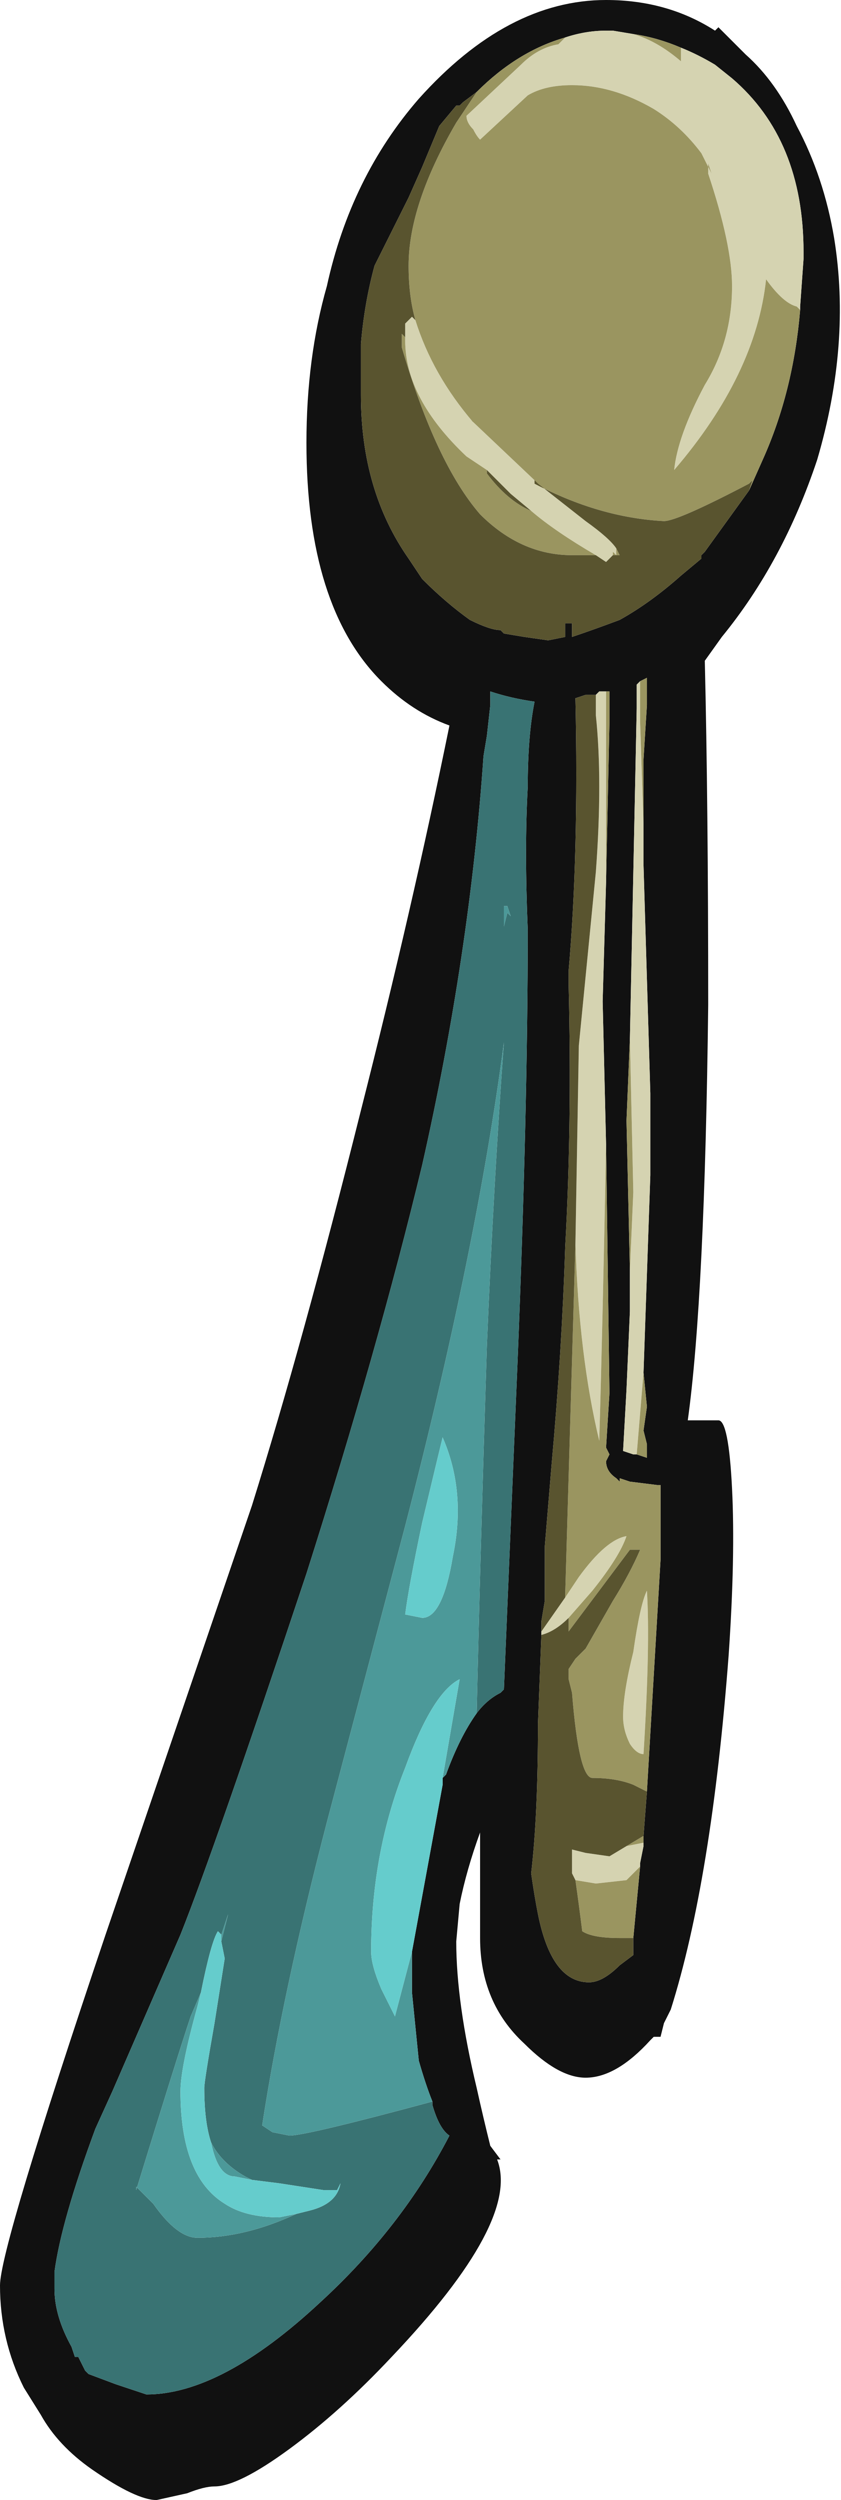 <?xml version="1.0" encoding="UTF-8" standalone="no"?>
<svg xmlns:ffdec="https://www.free-decompiler.com/flash" xmlns:xlink="http://www.w3.org/1999/xlink" ffdec:objectType="frame" height="256.9px" width="86.45px" xmlns="http://www.w3.org/2000/svg">
  <g transform="matrix(1.0, 0.0, 0.0, 1.0, 5.25, 1.4)">
    <use ffdec:characterId="1" height="36.7" transform="matrix(7.0, 0.0, 0.0, 7.0, -5.25, -1.4)" width="12.35" xlink:href="#shape0"/>
  </g>
  <defs>
    <g id="shape0" transform="matrix(1.0, 0.0, 0.0, 1.0, 0.75, 0.2)">
      <path d="M10.2 0.6 Q10.65 1.0 10.95 1.65 11.35 2.4 11.5 3.3 11.75 4.85 11.25 6.55 10.75 8.05 9.85 9.15 L9.6 9.5 Q9.65 11.6 9.65 14.55 9.6 18.85 9.35 20.65 L9.8 20.65 Q9.95 20.65 10.0 21.65 10.05 22.65 9.95 24.1 9.7 27.4 9.1 29.3 L9.0 29.5 8.95 29.7 8.85 29.7 8.8 29.75 Q8.3 30.3 7.85 30.3 7.45 30.3 6.95 29.8 6.3 29.2 6.3 28.25 6.3 27.2 6.3 26.7 6.1 27.25 6.0 27.75 L5.95 28.3 Q5.95 29.2 6.25 30.45 6.35 30.9 6.45 31.3 L6.6 31.5 6.55 31.5 Q6.9 32.4 5.0 34.4 4.25 35.2 3.5 35.75 2.75 36.3 2.4 36.3 2.25 36.3 2.0 36.4 L1.55 36.5 Q1.25 36.5 0.6 36.05 0.1 35.7 -0.15 35.25 L-0.4 34.85 Q-0.75 34.15 -0.75 33.35 -0.75 32.8 0.8 28.2 L2.95 21.9 Q3.7 19.5 4.55 16.1 5.3 13.15 5.85 10.45 5.3 10.25 4.85 9.8 3.75 8.7 3.75 6.3 3.75 5.05 4.05 4.0 4.4 2.4 5.4 1.25 6.7 -0.2 8.15 -0.2 9.05 -0.2 9.75 0.25 L9.8 0.2 10.2 0.6 M11.0 4.35 L11.0 4.3 11.05 3.6 11.05 3.5 Q11.05 1.85 10.0 0.95 L9.75 0.75 Q9.5 0.6 9.25 0.5 8.9 0.35 8.55 0.3 L8.25 0.25 8.15 0.25 Q7.85 0.25 7.55 0.35 6.85 0.55 6.25 1.15 L6.05 1.3 6.0 1.35 5.95 1.35 5.7 1.65 5.45 2.25 5.25 2.7 4.75 3.7 Q4.6 4.25 4.55 4.85 L4.55 5.6 Q4.55 7.0 5.25 8.0 L5.45 8.3 Q5.8 8.65 6.15 8.9 6.45 9.05 6.6 9.05 L6.65 9.1 6.95 9.15 7.3 9.2 7.55 9.15 7.55 8.95 7.65 8.95 7.65 9.15 Q7.95 9.05 8.35 8.9 8.8 8.65 9.25 8.25 L9.55 8.0 9.55 7.95 9.6 7.9 10.25 7.0 10.45 6.55 Q10.9 5.55 11.0 4.35 M8.7 11.9 L8.7 10.95 8.75 10.15 8.75 10.1 Q8.75 9.9 8.75 9.75 L8.65 9.8 8.6 9.85 8.6 10.2 8.5 15.05 8.45 16.25 8.5 18.45 8.5 19.05 8.45 20.2 8.4 21.1 8.55 21.15 8.6 21.15 8.75 21.2 8.75 21.0 8.7 20.8 8.75 20.45 8.7 19.95 8.8 17.05 8.8 15.85 8.7 12.5 8.7 11.9 M6.25 24.95 Q6.4 24.75 6.6 24.65 L6.65 24.6 6.85 19.8 Q7.0 16.1 7.0 13.45 6.95 12.25 7.0 11.35 7.0 10.6 7.1 10.1 6.75 10.05 6.45 9.95 L6.45 10.15 6.4 10.6 6.35 10.9 Q6.15 13.8 5.45 16.9 4.8 19.6 3.75 22.9 2.4 26.95 1.9 28.2 L0.9 30.5 0.65 31.05 Q0.15 32.4 0.05 33.15 L0.05 33.4 Q0.05 33.8 0.3 34.25 L0.35 34.4 0.4 34.4 0.45 34.5 0.5 34.6 0.55 34.65 0.95 34.8 1.4 34.95 Q2.5 34.95 3.95 33.6 5.15 32.5 5.85 31.15 5.7 31.05 5.6 30.7 L5.6 30.65 Q5.5 30.4 5.4 30.05 L5.3 29.05 5.3 28.45 5.75 26.0 5.75 25.9 5.8 25.85 Q6.0 25.3 6.25 24.95 M8.0 10.0 L7.85 10.0 7.7 10.05 Q7.75 12.35 7.6 14.05 L7.6 14.25 Q7.65 16.3 7.55 18.1 7.5 19.65 7.35 21.3 L7.25 22.5 7.25 23.3 7.2 23.6 7.2 23.75 7.2 23.8 7.15 25.1 Q7.15 26.45 7.05 27.3 7.1 27.65 7.15 27.9 7.35 28.9 7.9 28.9 8.1 28.9 8.35 28.65 L8.55 28.5 8.55 28.25 8.65 27.2 8.65 27.15 8.7 26.9 8.7 26.85 8.7 26.75 8.75 26.1 8.95 22.7 8.95 21.6 8.9 21.6 8.5 21.55 8.35 21.5 8.35 21.55 8.3 21.5 Q8.15 21.4 8.15 21.25 L8.2 21.15 8.15 21.05 8.2 20.25 8.15 16.6 8.1 14.5 8.15 12.75 8.2 10.4 8.2 9.95 8.05 9.95 8.0 10.0 M9.0 20.7 L9.0 20.7" fill="#111111" fill-rule="evenodd" stroke="none"/>
      <path d="M9.25 0.5 Q9.5 0.6 9.75 0.75 L10.0 0.95 Q11.05 1.85 11.05 3.5 L11.05 3.6 11.0 4.3 11.0 4.35 10.95 4.3 Q10.75 4.25 10.5 3.9 10.35 5.3 9.15 6.7 9.2 6.2 9.6 5.45 10.0 4.8 10.0 4.0 10.0 3.4 9.65 2.35 L9.65 2.2 9.7 2.35 9.55 2.05 Q9.25 1.65 8.85 1.4 8.25 1.05 7.65 1.05 7.25 1.05 7.0 1.2 L6.3 1.85 Q6.25 1.8 6.2 1.7 6.1 1.6 6.1 1.5 L6.9 0.75 Q7.15 0.5 7.45 0.45 L7.55 0.35 Q7.85 0.25 8.15 0.25 L8.25 0.25 8.55 0.3 Q8.9 0.4 9.25 0.7 L9.25 0.5 M5.35 4.5 Q5.6 5.3 6.2 6.0 L6.15 5.95 7.1 6.85 7.15 6.9 7.85 7.45 Q8.2 7.7 8.3 7.85 L8.3 7.95 8.25 7.9 8.25 7.95 8.15 8.05 8.0 7.95 Q7.4 7.6 7.05 7.3 L6.75 7.05 6.4 6.7 6.1 6.5 Q5.2 5.65 5.2 4.8 L5.2 4.75 Q5.2 4.6 5.2 4.55 L5.3 4.45 5.35 4.5 M8.7 11.9 L8.7 12.5 8.8 15.85 8.8 17.05 8.7 19.95 8.6 21.15 8.55 21.15 8.4 21.1 8.45 20.2 8.5 19.05 8.5 18.45 8.55 17.3 8.5 15.05 8.6 10.2 8.6 9.85 8.65 9.8 8.65 10.4 8.7 11.9 M8.0 10.0 L8.05 9.95 8.15 9.95 8.15 12.75 8.1 14.5 8.15 16.6 Q8.1 19.25 8.05 20.95 7.75 19.7 7.7 18.05 L7.75 15.15 8.0 12.6 Q8.1 11.25 8.0 10.3 L8.0 10.0 M8.7 26.85 L8.7 26.9 8.65 27.15 8.65 27.2 8.45 27.4 8.0 27.45 7.7 27.4 7.65 27.3 7.65 26.95 7.85 27.0 8.2 27.05 8.45 26.9 8.7 26.85 M7.2 23.8 L7.2 23.75 7.55 23.25 7.75 22.95 Q8.15 22.4 8.45 22.35 8.35 22.65 7.95 23.15 L7.6 23.55 Q7.4 23.75 7.2 23.8 M8.5 25.4 Q8.4 25.2 8.4 25.0 8.4 24.65 8.55 24.05 8.65 23.35 8.75 23.15 8.8 23.95 8.7 25.55 8.6 25.55 8.5 25.4" fill="#d5d3b1" fill-rule="evenodd" stroke="none"/>
      <path d="M11.0 4.35 Q10.9 5.55 10.45 6.55 L10.25 7.0 10.3 6.85 10.25 6.9 Q9.2 7.45 9.0 7.45 8.05 7.4 7.1 6.9 L7.1 6.85 6.15 5.95 6.2 6.0 Q5.6 5.3 5.35 4.5 5.25 4.15 5.25 3.7 5.25 2.8 5.95 1.6 L6.25 1.15 Q6.85 0.55 7.55 0.35 L7.45 0.45 Q7.15 0.5 6.9 0.75 L6.1 1.5 Q6.1 1.6 6.2 1.7 6.25 1.8 6.3 1.85 L7.0 1.2 Q7.25 1.05 7.65 1.05 8.25 1.05 8.85 1.4 9.25 1.65 9.55 2.05 L9.7 2.35 9.65 2.2 9.65 2.35 Q10.0 3.4 10.0 4.0 10.0 4.8 9.6 5.45 9.2 6.2 9.15 6.7 10.35 5.3 10.5 3.9 10.75 4.25 10.95 4.3 L11.0 4.35 M8.55 0.3 Q8.9 0.35 9.25 0.5 L9.25 0.7 Q8.9 0.4 8.55 0.3 M5.2 4.75 L5.2 4.8 Q5.2 5.65 6.1 6.5 L6.4 6.7 6.4 6.75 Q6.7 7.15 7.05 7.3 7.4 7.6 8.0 7.95 L7.65 7.95 Q6.9 7.95 6.3 7.35 5.65 6.6 5.15 4.9 L5.15 4.7 5.2 4.75 M8.25 7.95 L8.25 7.9 8.3 7.95 8.3 7.85 8.35 7.95 8.3 7.95 8.25 7.95 M8.65 9.8 L8.75 9.75 Q8.75 9.9 8.75 10.1 L8.75 10.15 8.7 10.95 8.7 11.9 8.65 10.4 8.65 9.8 M8.7 19.95 L8.75 20.45 8.7 20.8 8.75 21.0 8.75 21.2 8.6 21.15 8.7 19.95 M8.5 18.45 L8.45 16.25 8.5 15.05 8.55 17.3 8.5 18.45 M8.05 9.95 L8.2 9.95 8.2 10.4 8.15 12.75 8.15 9.95 8.05 9.95 M8.15 16.6 L8.2 20.25 8.15 21.05 8.2 21.15 8.15 21.25 Q8.15 21.4 8.3 21.5 L8.35 21.55 8.35 21.5 8.5 21.55 8.9 21.6 8.95 21.6 8.95 22.7 8.75 26.1 8.55 26.0 Q8.3 25.9 7.95 25.9 7.75 25.9 7.65 24.65 L7.6 24.45 7.6 24.3 7.7 24.15 7.85 24.0 8.25 23.3 Q8.5 22.9 8.65 22.55 L8.5 22.55 7.6 23.75 7.6 23.55 7.95 23.15 Q8.35 22.65 8.45 22.35 8.15 22.4 7.75 22.95 L7.55 23.25 7.55 23.2 7.7 18.05 Q7.75 19.7 8.05 20.95 8.1 19.25 8.15 16.6 M8.7 26.75 L8.7 26.85 8.45 26.9 8.7 26.75 M8.65 27.2 L8.55 28.25 8.35 28.25 Q7.95 28.25 7.8 28.15 7.75 27.75 7.7 27.4 L8.0 27.45 8.45 27.4 8.65 27.2 M8.5 25.4 Q8.6 25.55 8.7 25.55 8.8 23.95 8.75 23.15 8.65 23.35 8.55 24.05 8.4 24.65 8.4 25.0 8.4 25.2 8.5 25.4" fill="#9a9560" fill-rule="evenodd" stroke="none"/>
      <path d="M10.25 7.0 L9.6 7.9 9.55 7.95 9.55 8.0 9.25 8.25 Q8.8 8.65 8.35 8.9 7.95 9.05 7.65 9.15 L7.65 8.95 7.55 8.95 7.55 9.15 7.3 9.2 6.95 9.15 6.65 9.1 6.6 9.05 Q6.45 9.05 6.15 8.9 5.8 8.65 5.45 8.3 L5.25 8.0 Q4.55 7.0 4.55 5.6 L4.55 4.85 Q4.6 4.25 4.75 3.7 L5.25 2.7 5.45 2.25 5.7 1.65 5.95 1.35 6.0 1.35 6.05 1.3 6.25 1.15 5.95 1.6 Q5.25 2.8 5.25 3.7 5.25 4.15 5.35 4.5 L5.3 4.45 5.2 4.55 Q5.2 4.6 5.2 4.75 L5.15 4.7 5.15 4.9 Q5.65 6.6 6.3 7.35 6.9 7.95 7.65 7.95 L8.0 7.95 8.15 8.05 8.25 7.95 8.3 7.95 8.35 7.95 8.3 7.85 Q8.2 7.7 7.85 7.45 L7.15 6.9 7.1 6.85 7.1 6.9 Q8.05 7.4 9.0 7.45 9.2 7.45 10.25 6.9 L10.3 6.85 10.25 7.0 M6.4 6.7 L6.75 7.05 7.05 7.3 Q6.7 7.15 6.4 6.75 L6.4 6.7 M7.2 23.75 L7.2 23.6 7.25 23.3 7.25 22.5 7.35 21.3 Q7.5 19.65 7.55 18.1 7.65 16.3 7.6 14.25 L7.6 14.05 Q7.75 12.35 7.7 10.05 L7.85 10.0 8.0 10.0 8.0 10.3 Q8.1 11.25 8.0 12.6 L7.75 15.15 7.7 18.05 7.55 23.2 7.55 23.25 7.2 23.75 M8.75 26.1 L8.7 26.75 8.45 26.9 8.2 27.05 7.85 27.0 7.65 26.95 7.65 27.3 7.7 27.4 Q7.75 27.75 7.8 28.15 7.95 28.25 8.35 28.25 L8.55 28.25 8.55 28.5 8.35 28.65 Q8.1 28.9 7.9 28.9 7.35 28.9 7.15 27.9 7.1 27.65 7.05 27.3 7.15 26.45 7.15 25.1 L7.2 23.8 Q7.4 23.75 7.6 23.55 L7.6 23.75 8.5 22.55 8.65 22.55 Q8.5 22.9 8.25 23.3 L7.85 24.0 7.7 24.15 7.6 24.3 7.6 24.45 7.65 24.65 Q7.75 25.9 7.95 25.9 8.3 25.9 8.55 26.0 L8.75 26.1" fill="#59542f" fill-rule="evenodd" stroke="none"/>
      <path d="M0.45 34.5 L0.4 34.4 0.35 34.4 0.3 34.25 Q0.05 33.8 0.05 33.4 L0.05 33.15 Q0.15 32.4 0.65 31.05 L0.9 30.5 1.9 28.2 Q2.4 26.95 3.75 22.9 4.8 19.6 5.45 16.9 6.15 13.8 6.35 10.9 L6.4 10.6 6.45 10.15 6.45 9.95 Q6.75 10.05 7.1 10.1 7.0 10.6 7.0 11.35 6.95 12.25 7.0 13.45 7.0 16.1 6.85 19.8 L6.65 24.6 6.6 24.65 Q6.4 24.75 6.25 24.95 6.3 22.7 6.4 19.55 6.5 17.15 6.65 15.1 6.25 18.15 5.2 22.2 L4.05 26.55 Q3.4 29.05 3.1 31.0 L3.25 31.1 3.5 31.15 Q3.75 31.15 5.6 30.65 L5.6 30.7 Q5.7 31.05 5.85 31.15 5.15 32.5 3.95 33.6 2.5 34.95 1.4 34.95 L0.95 34.8 0.55 34.65 0.5 34.6 0.45 34.5 M6.7 13.1 L6.65 13.1 6.65 13.4 6.7 13.2 6.75 13.25 6.7 13.1 M2.5 28.2 L2.45 28.15 Q2.35 28.3 2.2 29.05 L2.05 29.4 Q1.85 30.0 1.25 31.95 L1.25 31.9 1.5 32.15 Q1.85 32.65 2.15 32.65 2.85 32.65 3.6 32.3 L3.8 32.25 Q4.2 32.15 4.25 31.85 L4.2 31.95 4.0 31.95 3.35 31.85 2.95 31.8 2.85 31.75 Q2.5 31.55 2.35 31.25 2.25 30.95 2.25 30.45 2.25 30.35 2.4 29.5 L2.55 28.55 2.5 28.3 2.6 27.9 2.5 28.2" fill="#397373" fill-rule="evenodd" stroke="none"/>
      <path d="M6.25 24.95 Q6.0 25.3 5.8 25.85 L5.75 25.9 6.0 24.45 Q5.6 24.65 5.2 25.75 4.7 27.0 4.7 28.45 4.7 28.65 4.85 29.0 5.0 29.3 5.05 29.4 L5.3 28.45 5.3 29.05 5.4 30.05 Q5.5 30.4 5.6 30.65 3.75 31.15 3.5 31.15 L3.25 31.1 3.1 31.0 Q3.4 29.05 4.05 26.55 L5.2 22.2 Q6.25 18.15 6.65 15.1 6.5 17.15 6.4 19.55 6.3 22.7 6.25 24.95 M0.55 34.65 L0.5 34.6 0.45 34.5 0.5 34.6 0.55 34.65 M6.7 13.1 L6.75 13.25 6.7 13.2 6.65 13.4 6.65 13.1 6.7 13.1 M5.2 23.5 L5.45 23.55 Q5.75 23.55 5.9 22.65 6.1 21.7 5.75 20.9 5.7 21.1 5.45 22.15 5.25 23.1 5.2 23.5 M2.5 28.2 L2.6 27.9 2.5 28.3 2.5 28.2 M2.35 31.25 Q2.5 31.55 2.85 31.75 L2.95 31.8 2.7 31.75 Q2.45 31.75 2.35 31.25 M3.6 32.3 Q2.85 32.65 2.15 32.65 1.85 32.65 1.5 32.15 L1.25 31.9 1.25 31.95 Q1.85 30.0 2.05 29.4 L2.2 29.05 2.15 29.25 Q1.9 30.15 1.9 30.5 1.9 31.75 2.55 32.15 2.85 32.35 3.35 32.35 L3.6 32.3" fill="#4c9999" fill-rule="evenodd" stroke="none"/>
      <path d="M5.75 25.9 L5.75 26.0 5.3 28.45 5.05 29.4 Q5.0 29.3 4.85 29.0 4.7 28.65 4.7 28.45 4.7 27.0 5.2 25.75 5.6 24.65 6.0 24.45 L5.75 25.9 M5.2 23.5 Q5.25 23.1 5.45 22.15 5.7 21.1 5.75 20.9 6.1 21.7 5.9 22.65 5.75 23.55 5.45 23.55 L5.2 23.5 M2.2 29.05 Q2.35 28.3 2.45 28.15 L2.5 28.2 2.5 28.3 2.55 28.55 2.4 29.5 Q2.25 30.35 2.25 30.45 2.25 30.95 2.35 31.25 2.45 31.75 2.7 31.75 L2.95 31.8 3.35 31.85 4.0 31.95 4.2 31.95 4.25 31.85 Q4.2 32.15 3.8 32.25 L3.6 32.3 3.35 32.35 Q2.85 32.35 2.55 32.15 1.9 31.75 1.9 30.5 1.9 30.15 2.15 29.25 L2.2 29.05" fill="#65cccc" fill-rule="evenodd" stroke="none"/>
    </g>
  </defs>
</svg>
